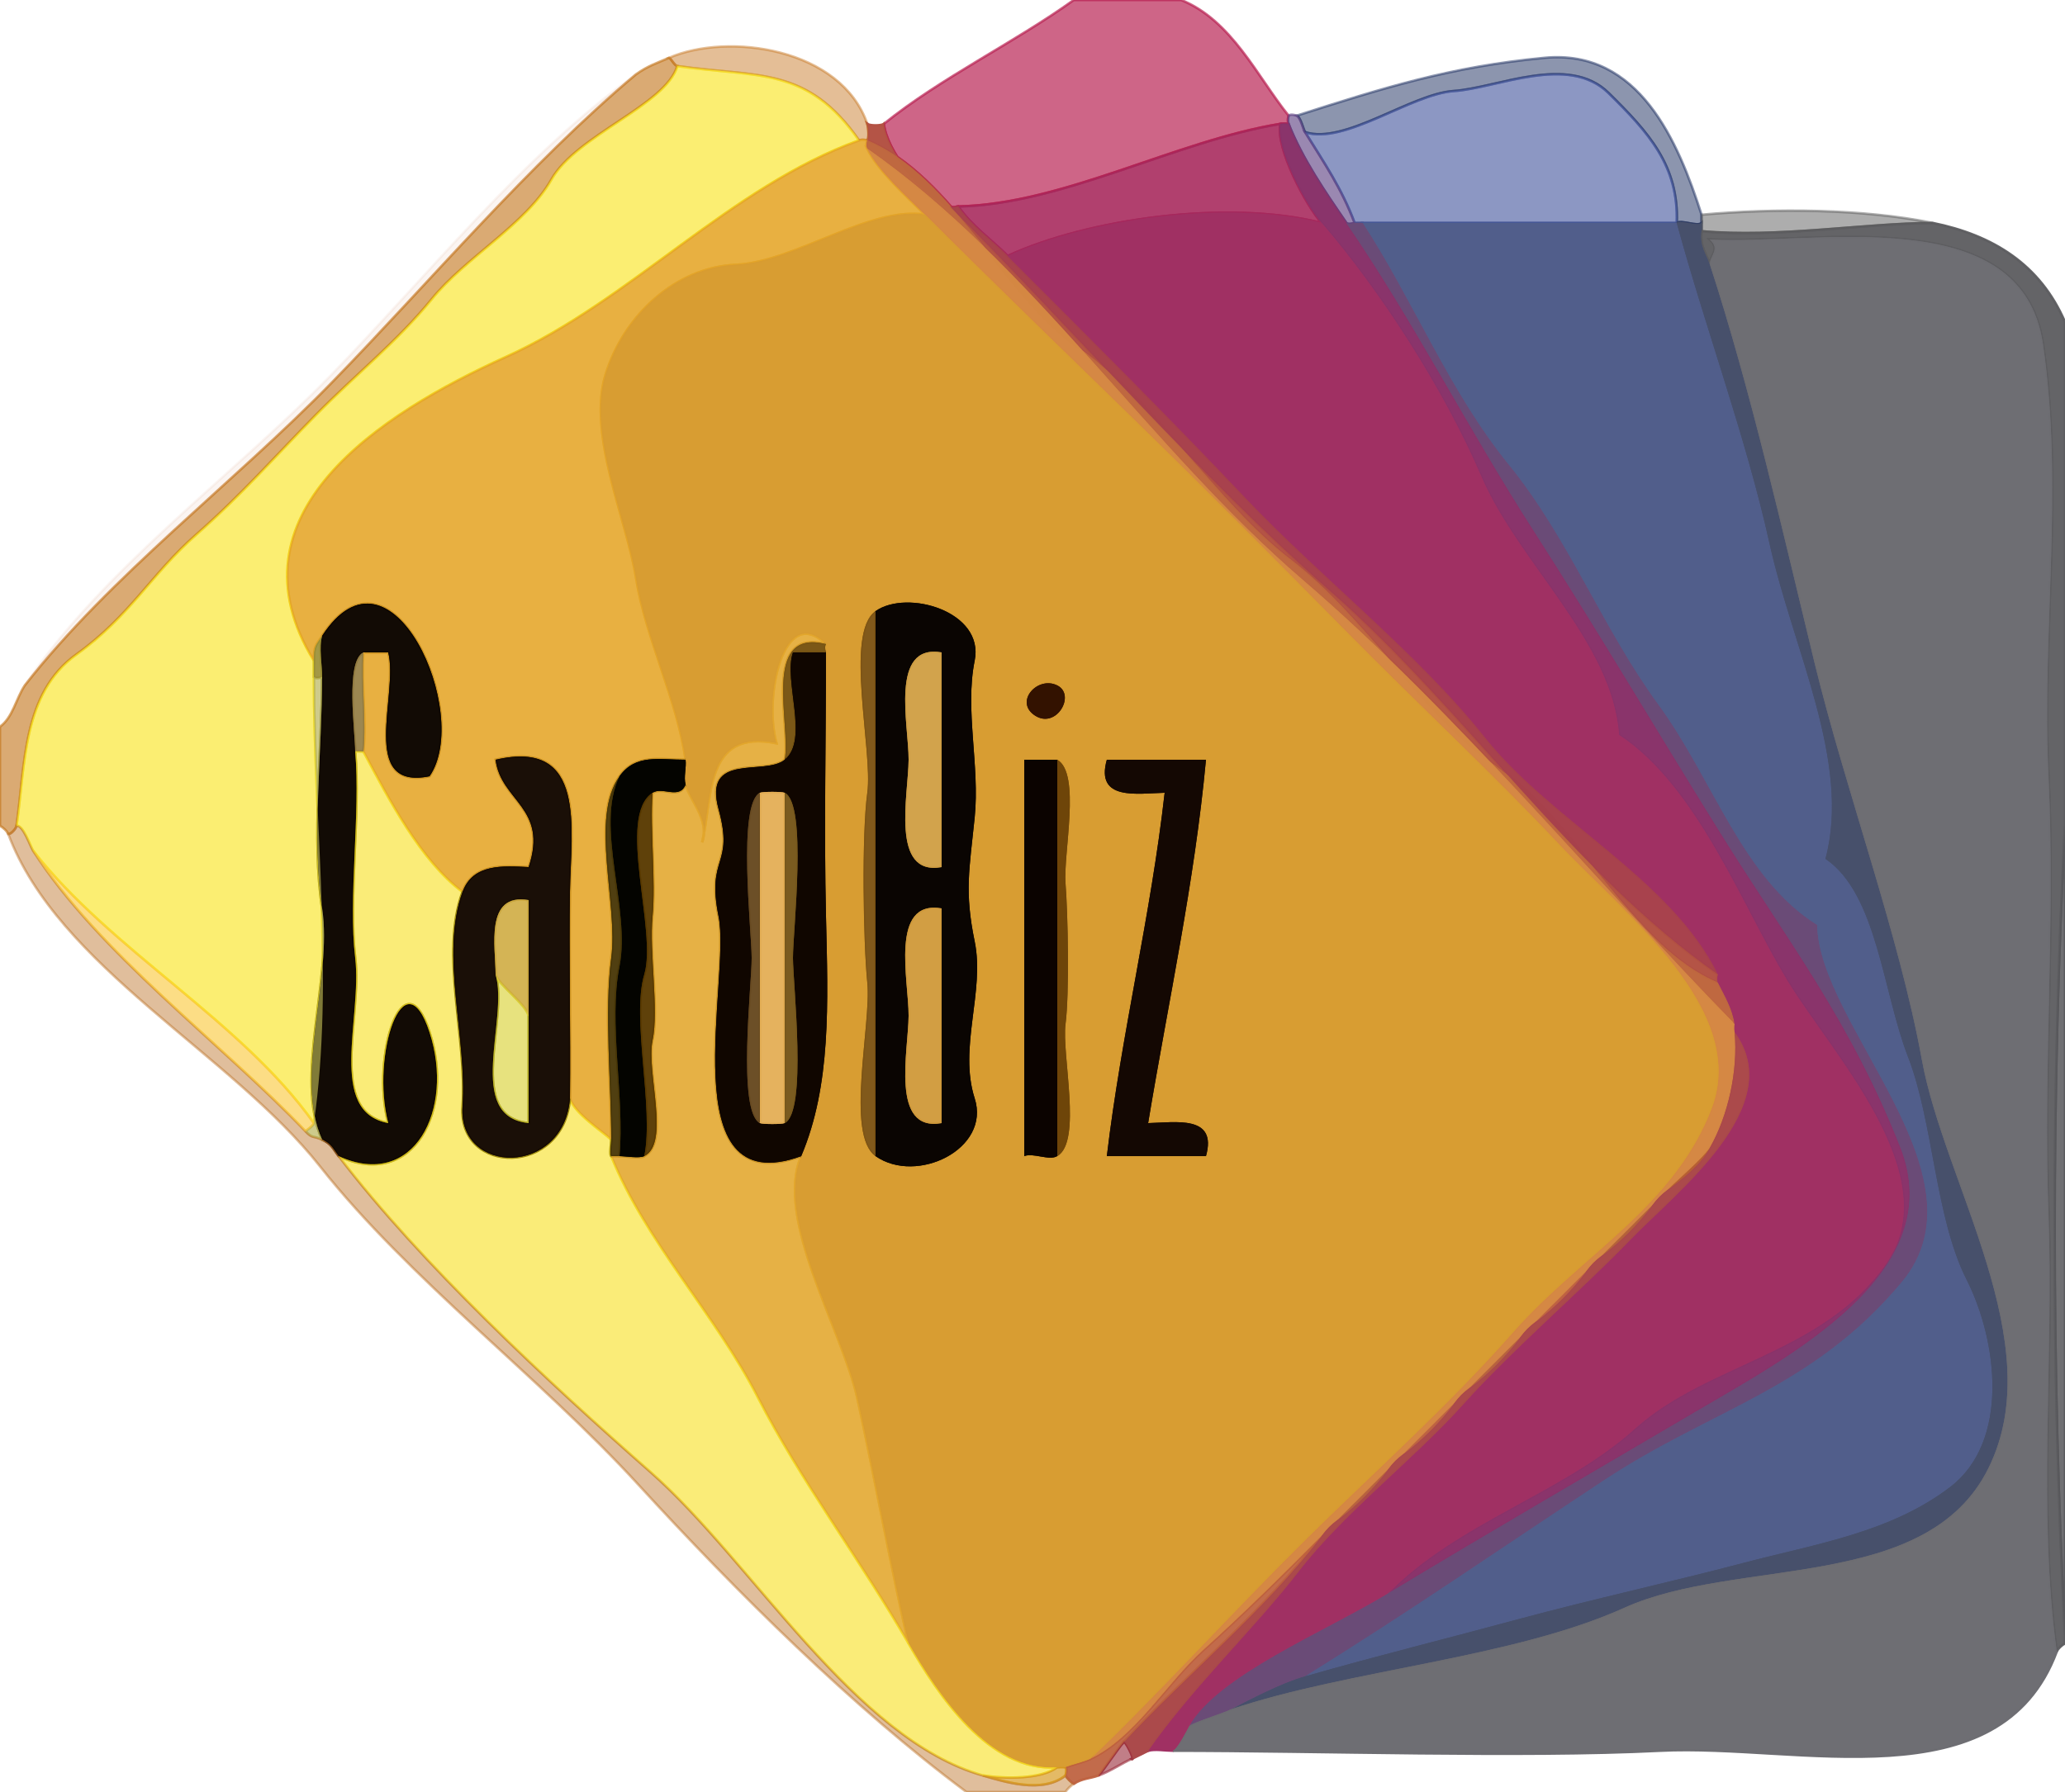 <svg xmlns="http://www.w3.org/2000/svg" xmlns:v="https://svgstorm.com"
viewBox = "0 0 250 217"
width="250"
height="217">
<g fill="None" fill-opacity="0.0" stroke="#000000" stroke-opacity="0.00" stroke-width="0.3"><path d="
M 0.00 88.00 
C 1.55 86.88 1.94 84.60 3.00 83.00
C 12.20 69.17 28.10 57.67 39.75 45.75 C 51.40 33.83 63.50 18.59 77.00 9.00
C 78.45 7.97 79.48 7.66 81.00 7.00
C 88.18 3.89 101.84 5.82 105.00 15.00
C 105.31 15.24 106.70 15.24 107.00 15.00
C 113.96 9.39 122.76 5.20 130.00 0.00
L 0.00 0.00
L 0.00 88.00 Z"/>
</g>
<g fill="None" fill-opacity="0.0" stroke="#B81E50" stroke-opacity="0.68" stroke-width="0.3"><path d="
M 107.00 15.00 
C 107.37 18.19 111.12 23.10 115.00 25.00
C 115.40 25.20 116.00 25.00 116.00 25.00
C 128.68 24.74 142.28 17.09 155.00 15.00
C 155.49 14.92 156.00 15.00 156.00 15.00
C 155.83 14.57 156.00 14.00 156.00 14.00
C 152.19 9.25 149.11 2.46 143.00 0.00
L 130.00 0.00
C 122.76 5.20 113.96 9.39 107.00 15.00 Z"/>
</g>
<g fill="None" fill-opacity="0.0" stroke="#000000" stroke-opacity="0.00" stroke-width="0.3"><path d="
M 156.00 14.00 
C 156.25 13.75 157.00 14.00 157.00 14.00
C 167.52 10.64 175.56 8.08 187.00 7.00 C 198.44 5.92 203.17 17.14 206.00 26.00
C 214.87 25.20 225.57 25.28 234.00 27.00
C 241.26 28.48 246.99 32.01 250.00 39.00
L 250.00 0.00
L 143.00 0.00
C 149.11 2.46 152.19 9.25 156.00 14.00 Z"/>
</g>
<g fill="None" fill-opacity="0.0" stroke="#C77621" stroke-opacity="0.47" stroke-width="0.3"><path d="
M 81.00 7.00 
C 81.24 7.07 81.65 7.95 82.00 8.00
C 91.81 9.41 97.68 7.97 104.00 17.00
C 104.44 16.84 105.00 17.00 105.00 17.00
C 105.23 16.84 105.15 15.45 105.00 15.00
C 101.84 5.82 88.18 3.89 81.00 7.00 Z"/>
</g>
<g fill="None" fill-opacity="0.0" stroke="#C17116" stroke-opacity="0.60" stroke-width="0.3"><path d="
M 77.00 9.00 
C 64.07 19.87 52.10 34.08 40.25 46.25 C 28.39 58.42 13.33 69.79 3.00 83.00
C 1.94 84.60 1.55 86.88 0.00 88.00
L 0.00 100.00
C 0.34 100.17 0.87 100.65 1.00 101.00
C 1.29 101.06 1.95 100.35 2.00 100.00
C 3.07 92.60 2.69 83.96 9.25 79.25 C 15.80 74.54 18.28 69.56 23.75 64.75 C 29.22 59.95 33.44 55.13 38.25 50.25 C 43.05 45.37 48.15 41.30 52.25 36.25 C 56.35 31.19 63.70 27.15 66.75 21.75 C 69.81 16.35 80.59 12.75 82.00 8.00
C 81.65 7.95 81.24 7.07 81.00 7.00
C 79.48 7.66 78.45 7.97 77.00 9.00 Z"/>
</g>
<g fill="None" fill-opacity="0.0" stroke="#1E3060" stroke-opacity="0.51" stroke-width="0.3"><path d="
M 157.00 14.00 
C 157.47 14.23 157.76 15.62 158.00 16.00
C 162.77 17.58 170.83 11.37 176.02 11.02 C 181.22 10.68 189.88 6.47 194.74 11.26 C 199.60 16.05 203.25 20.06 203.00 27.00
C 203.58 26.60 205.53 27.50 206.00 27.00
C 206.00 26.50 206.00 26.00 206.00 26.00
C 203.17 17.14 198.44 5.92 187.00 7.00 C 175.56 8.08 167.52 10.64 157.00 14.00 Z"/>
</g>
<g fill="None" fill-opacity="0.0" stroke="#F8E214" stroke-opacity="0.60" stroke-width="0.3"><path d="
M 2.00 100.00 
C 2.79 99.86 3.66 102.46 4.00 103.00
C 13.41 115.08 29.19 123.58 38.00 136.00
C 40.48 118.82 38.00 99.39 38.00 82.00
C 38.00 81.50 38.00 80.50 38.00 80.00
C 27.13 62.24 46.05 50.10 61.23 43.23 C 76.41 36.36 88.40 22.63 104.00 17.00
C 97.68 7.97 91.81 9.41 82.00 8.00
C 80.59 12.75 69.81 16.35 66.75 21.75 C 63.70 27.15 56.35 31.19 52.25 36.25 C 48.15 41.30 43.05 45.37 38.25 50.25 C 33.44 55.13 29.22 59.95 23.75 64.75 C 18.28 69.56 15.80 74.54 9.25 79.25 C 2.69 83.96 3.07 92.60 2.00 100.00 Z"/>
</g>
<g fill="None" fill-opacity="0.0" stroke="#C06B3A" stroke-opacity="0.07" stroke-width="0.3"><path d="
M 3.00 83.00 
C 13.33 69.79 28.39 58.42 40.25 46.25 C 52.10 34.08 64.07 19.87 77.00 9.00
C 63.50 18.59 51.40 33.83 39.75 45.75 C 28.10 57.67 12.20 69.17 3.00 83.00 Z"/>
</g>
<g fill="None" fill-opacity="0.0" stroke="#40539C" stroke-opacity="0.60" stroke-width="0.3"><path d="
M 158.00 16.00 
C 160.35 19.78 162.46 22.88 164.00 27.00
C 164.50 27.00 165.00 27.00 165.00 27.00
C 177.67 27.00 190.33 27.00 203.00 27.00
C 203.25 20.06 199.60 16.05 194.74 11.26 C 189.88 6.47 181.22 10.68 176.02 11.02 C 170.83 11.37 162.77 17.58 158.00 16.00 Z"/>
</g>
<g fill="None" fill-opacity="0.0" stroke="#5C4082" stroke-opacity="0.62" stroke-width="0.3"><path d="
M 156.00 15.00 
C 157.65 19.21 160.46 23.30 163.00 27.00
C 163.22 27.25 164.00 27.00 164.00 27.00
C 162.46 22.88 160.35 19.78 158.00 16.00
C 157.76 15.62 157.47 14.23 157.00 14.00
C 157.00 14.00 156.25 13.75 156.00 14.00
C 156.00 14.00 155.83 14.57 156.00 15.00 Z"/>
</g>
<g fill="None" fill-opacity="0.0" stroke="#B25143" stroke-opacity="0.98" stroke-width="0.3"><path d="
M 105.00 17.00 
C 115.46 21.37 121.38 35.69 130.75 42.25 C 140.13 48.81 147.07 60.70 156.25 67.75 C 165.43 74.80 172.32 86.67 181.75 93.25 C 191.19 99.83 197.50 114.62 208.00 119.00
C 207.80 118.60 208.00 118.00 208.00 118.00
C 190.33 105.65 177.51 86.02 161.25 71.75 C 144.99 57.49 130.22 40.22 115.00 25.00
C 111.12 23.10 107.37 18.19 107.00 15.00
C 106.70 15.24 105.31 15.24 105.00 15.00
C 105.15 15.45 105.23 16.84 105.00 17.00 Z"/>
</g>
<g fill="None" fill-opacity="0.0" stroke="#A7275B" stroke-opacity="0.88" stroke-width="0.3"><path d="
M 116.00 25.00 
C 117.69 27.42 120.02 29.02 122.00 31.00
C 131.65 26.54 148.57 24.13 160.00 27.00
C 158.13 24.84 154.46 18.04 155.00 15.00
C 142.28 17.09 128.68 24.74 116.00 25.00 Z"/>
</g>
<g fill="None" fill-opacity="0.0" stroke="#89336A" stroke-opacity="0.99" stroke-width="0.3"><path d="
M 160.00 27.00 
C 167.07 35.19 174.79 47.12 179.32 57.68 C 183.85 68.24 195.23 77.77 196.00 89.00
C 205.46 95.20 210.87 109.65 216.33 118.67 C 221.78 127.70 235.95 142.46 228.22 153.22 C 220.49 163.98 206.71 165.11 197.97 172.97 C 189.23 180.84 176.47 184.32 168.00 193.00
C 179.54 186.01 193.54 177.87 205.08 171.08 C 216.61 164.28 236.08 154.21 230.07 138.93 C 224.06 123.65 216.41 113.92 208.23 100.77 C 200.05 87.62 193.77 76.89 185.70 64.30 C 177.62 51.72 171.19 38.94 163.00 27.00
C 160.46 23.30 157.65 19.21 156.00 15.00
C 156.00 15.00 155.49 14.92 155.00 15.00
C 154.46 18.04 158.13 24.84 160.00 27.00 Z"/>
</g>
<g fill="None" fill-opacity="0.0" stroke="#E5A628" stroke-opacity="0.88" stroke-width="0.3"><path d="
M 38.00 80.00 
C 38.01 78.22 38.21 78.21 39.00 77.00
C 47.35 64.15 57.20 86.49 52.00 94.00
C 43.34 95.76 48.30 84.00 47.00 79.00
C 46.00 79.00 45.00 79.00 44.00 79.00
C 43.73 82.98 44.36 87.03 44.00 91.00
C 47.18 96.96 50.97 104.24 56.00 108.00
C 57.26 104.53 60.95 104.86 64.00 105.00
C 66.41 97.78 60.63 97.05 60.00 92.00
C 71.09 89.41 69.12 100.34 69.00 108.00 C 68.88 115.66 69.09 125.17 69.00 133.00
C 69.51 134.80 72.96 137.01 74.00 138.00
C 74.00 131.29 73.14 122.50 74.00 116.00 C 74.86 109.50 71.38 99.02 75.00 94.00
C 76.97 91.26 79.77 92.01 83.00 92.00
C 82.06 84.93 78.13 77.11 77.01 69.99 C 75.89 62.87 71.08 52.56 73.33 45.33 C 75.58 38.10 81.88 32.39 89.07 32.07 C 96.27 31.75 105.26 24.96 112.00 26.00
C 109.87 23.87 106.30 20.67 105.00 18.00
C 104.80 17.60 105.00 17.00 105.00 17.00
C 105.00 17.00 104.44 16.84 104.00 17.00
C 88.40 22.63 76.41 36.36 61.23 43.23 C 46.05 50.10 27.13 62.24 38.00 80.00 Z"/>
</g>
<g fill="None" fill-opacity="0.0" stroke="#BF673F" stroke-opacity="0.99" stroke-width="0.3"><path d="
M 105.00 18.00 
C 125.04 32.01 139.12 54.26 157.75 70.25 C 176.38 86.24 193.24 106.87 210.00 124.00
C 209.75 122.17 208.83 120.66 208.00 119.00
C 197.50 114.62 191.19 99.83 181.75 93.25 C 172.32 86.67 165.43 74.80 156.25 67.75 C 147.07 60.70 140.13 48.81 130.75 42.25 C 121.38 35.69 115.46 21.37 105.00 17.00
C 105.00 17.00 104.80 17.60 105.00 18.00 Z"/>
</g>
<g fill="None" fill-opacity="0.0" stroke="#D58743" stroke-opacity="0.99" stroke-width="0.3"><path d="
M 112.00 26.00 
C 120.55 34.55 129.31 43.02 137.75 51.25 C 146.19 59.48 155.01 68.41 163.25 76.75 C 171.48 85.09 180.90 93.91 188.75 102.25 C 196.60 110.59 211.77 122.29 207.22 134.22 C 202.67 146.15 191.40 152.00 183.25 161.25 C 175.10 170.50 166.41 178.17 157.75 186.75 C 149.10 195.33 139.69 205.68 132.00 213.00
C 137.47 210.41 141.19 203.85 145.75 199.75 C 150.32 195.65 155.71 190.33 160.00 186.00
C 160.74 185.04 161.08 184.70 162.00 184.00
C 163.92 182.10 166.14 179.87 168.00 178.00
C 168.74 177.04 169.08 176.70 170.00 176.00
C 171.92 174.10 174.14 171.87 176.00 170.00
C 176.74 169.04 177.08 168.70 178.00 168.00
C 179.92 166.10 182.14 163.87 184.00 162.00
C 184.74 161.04 185.08 160.70 186.00 160.00
C 187.92 158.10 190.14 155.87 192.00 154.00
C 192.74 153.04 193.08 152.70 194.00 152.00
C 195.92 150.10 198.14 147.87 200.00 146.00
C 200.74 145.04 201.08 144.70 202.00 144.00
C 203.27 142.74 206.10 140.34 207.00 139.00
C 209.21 135.12 210.44 129.66 210.00 125.00
C 209.95 124.50 210.00 124.00 210.00 124.00
C 193.24 106.87 176.38 86.24 157.75 70.25 C 139.12 54.26 125.04 32.01 105.00 18.00
C 106.30 20.67 109.87 23.87 112.00 26.00 Z"/>
</g>
<g fill="None" fill-opacity="0.0" stroke="#A8414C" stroke-opacity="0.99" stroke-width="0.3"><path d="
M 208.00 118.00 
C 202.34 106.43 187.89 99.48 179.75 89.25 C 171.62 79.02 159.90 69.91 150.75 60.25 C 141.60 50.58 131.37 40.37 122.00 31.00
C 120.02 29.02 117.69 27.42 116.00 25.00
C 116.00 25.00 115.40 25.20 115.00 25.00
C 130.22 40.22 144.99 57.49 161.25 71.75 C 177.51 86.02 190.33 105.65 208.00 118.00 Z"/>
</g>
<g fill="None" fill-opacity="0.0" stroke="#D89C31" stroke-opacity="0.99" stroke-width="0.3"><path d="
M 83.00 92.00 
C 83.12 92.94 82.75 94.09 83.00 95.00
C 83.53 96.95 85.97 99.29 85.00 102.00
C 86.28 96.78 85.18 88.20 94.00 90.00
C 92.40 84.43 94.85 72.93 100.00 78.00
C 99.77 78.35 100.00 79.00 100.00 79.00
C 100.00 89.55 99.75 100.48 100.00 111.00 C 100.25 121.52 100.64 131.43 97.00 140.00
C 93.77 147.61 101.90 160.83 103.78 169.22 C 105.65 177.61 108.19 191.45 110.00 199.00
C 113.56 205.18 119.77 214.62 128.00 214.00
C 128.50 213.96 129.00 214.00 129.00 214.00
C 129.89 213.67 131.20 213.38 132.00 213.00
C 139.69 205.68 149.10 195.33 157.75 186.75 C 166.41 178.17 175.10 170.50 183.25 161.25 C 191.40 152.00 202.67 146.15 207.22 134.22 C 211.77 122.29 196.60 110.59 188.75 102.25 C 180.90 93.91 171.48 85.09 163.25 76.75 C 155.01 68.41 146.19 59.48 137.75 51.25 C 129.31 43.02 120.55 34.55 112.00 26.00
C 105.26 24.96 96.27 31.75 89.07 32.07 C 81.88 32.39 75.58 38.10 73.33 45.33 C 71.08 52.56 75.89 62.87 77.01 69.99 C 78.13 77.11 82.06 84.93 83.00 92.00
M 106.00 140.00 
C 102.31 137.42 105.50 124.02 105.00 119.00 C 104.50 113.98 104.31 101.05 105.00 96.00 C 105.69 90.95 102.19 76.67 106.00 74.00
C 109.85 71.31 119.21 74.05 118.00 80.00 C 116.79 85.96 118.64 92.71 118.00 99.00 C 117.36 105.29 116.75 107.94 118.00 114.00 C 119.25 120.06 116.03 126.86 118.00 133.00 C 119.97 139.14 110.97 143.48 106.00 140.00
M 128.00 83.00 
C 130.28 84.14 127.90 88.31 125.32 86.66 C 122.74 85.01 125.60 81.80 128.00 83.00
M 128.00 140.00 
C 127.00 140.58 125.08 139.56 124.00 140.00
C 124.00 124.00 124.00 108.00 124.00 92.00
C 125.33 92.00 126.67 92.00 128.00 92.00
C 130.90 93.67 128.71 103.33 129.00 107.00 C 129.29 110.67 129.48 120.29 129.00 124.00 C 128.52 127.71 131.05 138.24 128.00 140.00
M 146.00 92.00 
C 144.62 106.90 141.43 121.34 139.00 136.00
C 142.23 135.94 147.43 134.95 146.00 140.00
C 142.00 140.00 138.00 140.00 134.00 140.00
C 135.76 125.20 139.33 110.84 141.00 96.00
C 137.77 96.06 132.57 97.05 134.00 92.00
C 138.00 92.00 142.00 92.00 146.00 92.00 Z"/>
</g>
<g fill="None" fill-opacity="0.0" stroke="#585959" stroke-opacity="0.49" stroke-width="0.3"><path d="
M 206.00 27.00 
C 206.00 27.50 206.00 28.00 206.00 28.00
C 215.22 28.83 225.61 27.05 234.00 27.00
C 225.57 25.28 214.87 25.20 206.00 26.00
C 206.00 26.00 206.00 26.50 206.00 27.00 Z"/>
</g>
<g fill="None" fill-opacity="0.0" stroke="#A03063" stroke-opacity="1.00" stroke-width="0.3"><path d="
M 122.00 31.00 
C 131.37 40.37 141.60 50.58 150.75 60.25 C 159.90 69.91 171.62 79.02 179.75 89.25 C 187.89 99.48 202.34 106.43 208.00 118.00
C 208.00 118.00 207.80 118.60 208.00 119.00
C 208.83 120.66 209.75 122.17 210.00 124.00
C 210.00 124.00 209.95 124.50 210.00 125.00
C 216.64 133.97 202.80 144.46 197.25 150.25 C 191.69 156.03 182.86 163.65 177.10 170.10 C 171.34 176.55 162.62 183.28 157.25 190.25 C 151.88 197.21 144.39 204.28 139.00 212.00
C 139.83 211.77 141.14 212.00 142.00 212.00
C 142.56 211.81 143.71 209.51 144.00 209.00
C 147.47 202.90 160.41 197.60 168.00 193.00
C 176.47 184.32 189.23 180.84 197.97 172.97 C 206.71 165.11 220.49 163.98 228.22 153.22 C 235.95 142.46 221.78 127.70 216.33 118.67 C 210.87 109.65 205.46 95.20 196.00 89.00
C 195.23 77.77 183.85 68.24 179.32 57.68 C 174.79 47.12 167.07 35.19 160.00 27.00
C 148.57 24.13 131.65 26.54 122.00 31.00 Z"/>
</g>
<g fill="None" fill-opacity="0.0" stroke="#6A4B77" stroke-opacity="1.00" stroke-width="0.3"><path d="
M 168.00 193.00 
C 160.41 197.60 147.47 202.90 144.00 209.00
C 144.73 208.47 147.85 207.56 149.00 207.00
C 151.57 205.74 154.99 203.86 158.00 203.00
C 170.48 195.28 181.13 187.88 194.23 179.23 C 207.33 170.58 219.49 168.16 230.25 155.25 C 241.00 142.33 220.19 124.18 220.00 112.00
C 210.94 106.34 207.47 94.46 200.74 85.26 C 194.01 76.05 189.94 65.22 182.70 56.30 C 175.45 47.39 171.18 36.49 165.00 27.00
C 165.00 27.00 164.50 27.00 164.00 27.00
C 164.00 27.00 163.22 27.25 163.00 27.00
C 171.19 38.94 177.62 51.72 185.70 64.30 C 193.77 76.89 200.05 87.62 208.23 100.77 C 216.41 113.92 224.06 123.65 230.07 138.93 C 236.08 154.21 216.61 164.28 205.08 171.08 C 193.54 177.87 179.54 186.01 168.00 193.00 Z"/>
</g>
<g fill="None" fill-opacity="0.0" stroke="#515E8B" stroke-opacity="1.00" stroke-width="0.3"><path d="
M 158.00 203.00 
C 166.61 200.53 175.24 198.40 184.02 196.02 C 192.81 193.65 202.59 191.50 211.22 189.22 C 219.85 186.95 228.87 185.58 236.08 180.08 C 243.30 174.59 241.88 162.45 238.07 154.93 C 234.27 147.40 234.08 135.96 231.00 128.00 C 227.92 120.04 227.24 108.24 221.00 104.00
C 224.14 92.30 217.04 78.56 214.22 65.78 C 211.40 53.00 206.43 39.64 203.00 27.00
C 190.33 27.00 177.67 27.00 165.00 27.00
C 171.18 36.49 175.45 47.39 182.70 56.30 C 189.94 65.22 194.01 76.05 200.74 85.26 C 207.47 94.46 210.94 106.34 220.00 112.00
C 220.19 124.18 241.00 142.33 230.25 155.25 C 219.49 168.16 207.33 170.58 194.23 179.23 C 181.13 187.88 170.48 195.28 158.00 203.00 Z"/>
</g>
<g fill="None" fill-opacity="0.0" stroke="#47506B" stroke-opacity="1.00" stroke-width="0.3"><path d="
M 158.00 203.00 
C 154.99 203.86 151.57 205.74 149.00 207.00
C 163.32 202.17 183.04 200.84 196.68 194.68 C 210.32 188.52 233.31 192.87 240.75 177.75 C 248.20 162.64 235.41 143.39 232.67 128.33 C 229.94 113.27 223.46 95.77 219.69 80.31 C 215.93 64.84 212.00 47.34 207.00 32.00
C 206.60 30.76 205.76 29.86 206.00 28.00
C 206.00 28.00 206.00 27.50 206.00 27.00
C 205.53 27.50 203.58 26.60 203.00 27.00
C 206.43 39.64 211.40 53.00 214.22 65.78 C 217.04 78.56 224.14 92.30 221.00 104.00
C 227.24 108.24 227.92 120.04 231.00 128.00 C 234.08 135.96 234.27 147.40 238.07 154.93 C 241.88 162.45 243.30 174.59 236.08 180.08 C 228.87 185.58 219.85 186.95 211.22 189.22 C 202.59 191.50 192.81 193.65 184.02 196.02 C 175.24 198.40 166.61 200.53 158.00 203.00 Z"/>
</g>
<g fill="None" fill-opacity="0.0" stroke="#5D5D60" stroke-opacity="0.95" stroke-width="0.3"><path d="
M 206.00 28.00 
C 205.76 29.86 206.60 30.76 207.00 32.00
C 207.03 30.91 208.32 30.18 207.00 29.00
C 219.69 29.71 244.77 24.15 247.33 41.67 C 249.88 59.20 247.17 76.33 248.00 94.00 C 248.83 111.67 247.36 129.38 248.00 147.00 C 248.64 164.62 246.69 183.24 249.00 200.00
C 249.13 199.65 249.67 199.17 250.00 199.00
L 250.00 198.00
C 248.33 166.40 248.33 131.53 250.00 100.00
L 250.00 39.00
C 246.99 32.01 241.26 28.48 234.00 27.00
C 225.61 27.05 215.22 28.83 206.00 28.00 Z"/>
</g>
<g fill="None" fill-opacity="0.0" stroke="#6D6D72" stroke-opacity="0.99" stroke-width="0.3"><path d="
M 207.00 32.00 
C 212.00 47.34 215.93 64.84 219.69 80.31 C 223.46 95.77 229.94 113.27 232.67 128.33 C 235.41 143.39 248.20 162.64 240.75 177.75 C 233.31 192.87 210.32 188.52 196.68 194.68 C 183.04 200.84 163.32 202.17 149.00 207.00
C 147.85 207.56 144.73 208.47 144.00 209.00
C 143.71 209.51 142.56 211.81 142.00 212.00
C 159.56 212.00 184.14 212.84 201.00 212.00 C 217.86 211.16 242.10 218.44 249.00 200.00
C 246.69 183.24 248.64 164.62 248.00 147.00 C 247.36 129.38 248.83 111.67 248.00 94.00 C 247.17 76.33 249.88 59.20 247.33 41.67 C 244.77 24.15 219.69 29.71 207.00 29.00
C 208.32 30.18 207.03 30.91 207.00 32.00 Z"/>
</g>
<g fill="None" fill-opacity="0.0" stroke="#0E0700" stroke-opacity="0.98" stroke-width="0.3"><path d="
M 39.00 77.00 
C 38.59 78.38 39.00 80.55 39.00 82.00
C 39.00 90.61 37.72 101.63 39.00 110.00 C 40.28 118.37 35.58 130.51 39.00 138.00
C 40.16 138.52 40.32 139.11 41.00 140.00
C 50.11 144.16 55.06 134.39 52.00 125.00 C 48.94 115.61 44.87 127.78 47.00 136.00
C 39.56 134.64 43.86 123.25 43.00 116.00 C 42.14 108.75 43.65 98.52 43.00 91.00
C 43.00 88.61 41.77 80.08 44.00 79.00
C 45.00 79.00 46.00 79.00 47.00 79.00
C 48.30 84.00 43.34 95.76 52.00 94.00
C 57.20 86.49 47.35 64.15 39.00 77.00 Z"/>
</g>
<g fill="None" fill-opacity="0.0" stroke="#7E5515" stroke-opacity="0.97" stroke-width="0.3"><path d="
M 106.00 140.00 
C 106.00 118.00 106.00 96.00 106.00 74.00
C 102.19 76.67 105.69 90.95 105.00 96.00 C 104.31 101.05 104.50 113.98 105.00 119.00 C 105.50 124.02 102.31 137.42 106.00 140.00 Z"/>
</g>
<g fill="None" fill-opacity="0.0" stroke="#0A0502" stroke-opacity="1.00" stroke-width="0.3"><path d="
M 106.00 140.00 
C 110.97 143.48 119.97 139.14 118.00 133.00 C 116.03 126.86 119.25 120.06 118.00 114.00 C 116.75 107.94 117.36 105.29 118.00 99.00 C 118.64 92.71 116.79 85.96 118.00 80.00 C 119.21 74.05 109.85 71.31 106.00 74.00
C 106.00 96.00 106.00 118.00 106.00 140.00
M 114.00 79.00 
C 114.00 87.67 114.00 96.33 114.00 105.00
C 107.74 106.13 109.98 96.20 110.00 92.00 C 110.02 87.80 107.66 77.91 114.00 79.00
M 114.00 110.00 
C 114.00 118.67 114.00 127.33 114.00 136.00
C 107.74 137.13 109.98 127.20 110.00 123.00 C 110.02 118.80 107.66 108.91 114.00 110.00 Z"/>
</g>
<g fill="None" fill-opacity="0.0" stroke="#9A8E33" stroke-opacity="0.91" stroke-width="0.3"><path d="
M 38.00 80.00 
C 38.00 80.50 38.00 81.50 38.00 82.00
C 38.34 82.23 39.00 82.00 39.00 82.00
C 39.00 80.55 38.59 78.38 39.00 77.00
C 38.21 78.21 38.01 78.22 38.00 80.00 Z"/>
</g>
<g fill="None" fill-opacity="0.0" stroke="#E3A72D" stroke-opacity="0.88" stroke-width="0.3"><path d="
M 83.00 95.00 
C 82.26 96.87 80.22 95.21 79.00 96.00
C 78.69 100.50 79.41 106.67 79.00 111.00 C 78.59 115.33 79.79 122.28 79.00 126.00 C 78.21 129.72 81.17 138.44 78.00 140.00
C 77.40 140.29 75.68 140.00 75.00 140.00
C 74.50 140.00 74.00 140.00 74.00 140.00
C 78.21 150.42 86.60 159.14 91.77 169.23 C 96.94 179.32 104.30 189.10 110.00 199.00
C 108.19 191.45 105.65 177.61 103.78 169.22 C 101.90 160.83 93.77 147.61 97.00 140.00
C 81.17 145.77 88.51 118.47 87.00 111.00 C 85.49 103.53 88.91 104.99 87.00 98.00 C 85.09 91.01 92.56 93.99 95.00 92.00
C 95.81 87.92 92.07 75.98 100.00 78.00
C 94.85 72.93 92.40 84.43 94.00 90.00
C 85.18 88.20 86.28 96.78 85.00 102.00
C 85.97 99.29 83.53 96.95 83.00 95.00 Z"/>
</g>
<g fill="None" fill-opacity="0.0" stroke="#785513" stroke-opacity="0.98" stroke-width="0.3"><path d="
M 95.00 92.00 
C 98.00 89.56 94.82 82.44 96.00 79.00
C 97.33 79.00 98.67 79.00 100.00 79.00
C 100.00 79.00 99.77 78.35 100.00 78.00
C 92.07 75.98 95.81 87.92 95.00 92.00 Z"/>
</g>
<g fill="None" fill-opacity="0.0" stroke="#927B40" stroke-opacity="0.91" stroke-width="0.3"><path d="
M 43.00 91.00 
C 43.00 90.96 44.00 91.00 44.00 91.00
C 44.36 87.03 43.73 82.98 44.00 79.00
C 41.77 80.08 43.00 88.61 43.00 91.00 Z"/>
</g>
<g fill="None" fill-opacity="0.0" stroke="#100600" stroke-opacity="1.00" stroke-width="0.3"><path d="
M 95.00 92.00 
C 92.56 93.99 85.09 91.01 87.00 98.00 C 88.91 104.99 85.49 103.53 87.00 111.00 C 88.51 118.47 81.17 145.77 97.00 140.00
C 100.64 131.43 100.25 121.52 100.00 111.00 C 99.75 100.48 100.00 89.55 100.00 79.00
C 98.67 79.00 97.33 79.00 96.00 79.00
C 94.82 82.44 98.00 89.56 95.00 92.00
M 95.00 136.00 
C 94.69 136.15 92.31 136.15 92.00 136.00
C 89.22 134.63 91.01 119.24 91.00 116.00 C 90.99 112.76 89.25 97.35 92.00 96.00
C 92.31 95.85 94.69 95.85 95.00 96.00
C 97.78 97.37 95.99 112.76 96.00 116.00 C 96.01 119.24 97.75 134.65 95.00 136.00 Z"/>
</g>
<g fill="None" fill-opacity="0.0" stroke="#D09F44" stroke-opacity="0.95" stroke-width="0.3"><path d="
M 114.00 79.00 
C 107.66 77.91 110.02 87.80 110.00 92.00 C 109.98 96.20 107.74 106.13 114.00 105.00
C 114.00 96.33 114.00 87.67 114.00 79.00 Z"/>
</g>
<g fill="None" fill-opacity="0.0" stroke="#B6B253" stroke-opacity="0.67" stroke-width="0.3"><path d="
M 38.00 136.00 
C 37.95 136.35 36.98 136.94 37.00 137.00
C 37.87 137.91 37.85 137.48 39.00 138.00
C 35.58 130.51 40.28 118.37 39.00 110.00 C 37.72 101.63 39.00 90.61 39.00 82.00
C 39.00 82.00 38.34 82.23 38.00 82.00
C 38.00 99.39 40.48 118.82 38.00 136.00 Z"/>
</g>
<g fill="None" fill-opacity="0.0" stroke="#331200" stroke-opacity="1.00" stroke-width="0.3"><path d="
M 128.00 83.00 
C 125.60 81.80 122.74 85.01 125.32 86.66 C 127.90 88.31 130.28 84.14 128.00 83.00 Z"/>
</g>
<g fill="None" fill-opacity="0.0" stroke="#F6DF1F" stroke-opacity="0.60" stroke-width="0.3"><path d="
M 41.00 140.00 
C 51.02 153.11 66.45 167.43 78.75 178.25 C 91.05 189.07 103.48 210.61 119.00 215.00
C 121.74 215.42 126.03 215.46 128.00 214.00
C 119.77 214.62 113.56 205.18 110.00 199.00
C 104.30 189.10 96.94 179.32 91.77 169.23 C 86.60 159.14 78.21 150.42 74.00 140.00
C 73.77 139.84 74.00 138.50 74.00 138.00
C 72.96 137.01 69.51 134.80 69.00 133.00
C 68.27 142.48 55.44 142.34 56.00 134.00 C 56.57 125.65 53.24 115.57 56.00 108.00
C 50.97 104.24 47.18 96.96 44.00 91.00
C 44.00 91.00 43.00 90.96 43.00 91.00
C 43.65 98.52 42.14 108.75 43.00 116.00 C 43.86 123.25 39.56 134.64 47.00 136.00
C 44.87 127.78 48.94 115.61 52.00 125.00 C 55.06 134.39 50.11 144.16 41.00 140.00 Z"/>
</g>
<g fill="None" fill-opacity="0.0" stroke="#160B03" stroke-opacity="0.98" stroke-width="0.3"><path d="
M 56.00 108.00 
C 53.24 115.57 56.57 125.65 56.00 134.00 C 55.44 142.34 68.27 142.48 69.00 133.00
C 69.09 125.17 68.88 115.66 69.00 108.00 C 69.12 100.34 71.09 89.41 60.00 92.00
C 60.63 97.05 66.41 97.78 64.00 105.00
C 60.95 104.86 57.26 104.53 56.00 108.00
M 64.00 123.00 
C 64.00 127.33 64.00 131.67 64.00 136.00
C 56.22 135.23 61.59 123.47 60.00 118.00
C 60.00 114.70 58.65 108.08 64.00 109.00
C 64.00 113.67 64.00 118.33 64.00 123.00 Z"/>
</g>
<g fill="None" fill-opacity="0.0" stroke="#040400" stroke-opacity="1.00" stroke-width="0.3"><path d="
M 75.00 94.00 
C 71.99 100.08 76.37 110.14 75.00 117.00 C 73.63 123.86 75.64 132.91 75.00 140.00
C 75.68 140.00 77.40 140.29 78.00 140.00
C 79.19 134.16 76.41 123.34 78.00 118.00 C 79.59 112.66 74.60 98.87 79.00 96.00
C 80.22 95.21 82.26 96.87 83.00 95.00
C 82.75 94.09 83.12 92.94 83.00 92.00
C 79.77 92.01 76.97 91.26 75.00 94.00 Z"/>
</g>
<g fill="None" fill-opacity="0.0" stroke="#0B0300" stroke-opacity="1.00" stroke-width="0.3"><path d="
M 128.00 140.00 
C 128.00 124.00 128.00 108.00 128.00 92.00
C 126.67 92.00 125.33 92.00 124.00 92.00
C 124.00 108.00 124.00 124.00 124.00 140.00
C 125.08 139.56 127.00 140.58 128.00 140.00 Z"/>
</g>
<g fill="None" fill-opacity="0.0" stroke="#6E4509" stroke-opacity="1.00" stroke-width="0.3"><path d="
M 128.00 140.00 
C 131.05 138.24 128.52 127.71 129.00 124.00 C 129.48 120.29 129.29 110.67 129.00 107.00 C 128.71 103.33 130.90 93.67 128.00 92.00
C 128.00 108.00 128.00 124.00 128.00 140.00 Z"/>
</g>
<g fill="None" fill-opacity="0.0" stroke="#140803" stroke-opacity="1.00" stroke-width="0.3"><path d="
M 146.00 92.00 
C 142.00 92.00 138.00 92.00 134.00 92.00
C 132.57 97.05 137.77 96.06 141.00 96.00
C 139.33 110.84 135.76 125.20 134.00 140.00
C 138.00 140.00 142.00 140.00 146.00 140.00
C 147.43 134.95 142.23 135.94 139.00 136.00
C 141.43 121.34 144.62 106.90 146.00 92.00 Z"/>
</g>
<g fill="None" fill-opacity="0.0" stroke="#493808" stroke-opacity="0.96" stroke-width="0.3"><path d="
M 74.00 138.00 
C 74.00 138.50 73.77 139.84 74.00 140.00
C 74.00 140.00 74.50 140.00 75.00 140.00
C 75.64 132.91 73.63 123.86 75.00 117.00 C 76.37 110.14 71.99 100.08 75.00 94.00
C 71.38 99.02 74.86 109.50 74.00 116.00 C 73.14 122.50 74.00 131.29 74.00 138.00 Z"/>
</g>
<g fill="None" fill-opacity="0.0" stroke="#593A00" stroke-opacity="0.96" stroke-width="0.3"><path d="
M 78.00 140.00 
C 81.17 138.44 78.21 129.72 79.00 126.00 C 79.79 122.28 78.59 115.33 79.00 111.00 C 79.41 106.67 78.69 100.50 79.00 96.00
C 74.60 98.87 79.59 112.66 78.00 118.00 C 76.41 123.34 79.19 134.16 78.00 140.00 Z"/>
</g>
<g fill="None" fill-opacity="0.0" stroke="#684A21" stroke-opacity="0.97" stroke-width="0.3"><path d="
M 92.00 136.00 
C 92.00 122.67 92.00 109.33 92.00 96.00
C 89.25 97.35 90.99 112.76 91.00 116.00 C 91.01 119.24 89.22 134.63 92.00 136.00 Z"/>
</g>
<g fill="None" fill-opacity="0.0" stroke="#E3AD54" stroke-opacity="0.94" stroke-width="0.3"><path d="
M 92.00 136.00 
C 92.31 136.15 94.69 136.15 95.00 136.00
C 95.00 122.67 95.00 109.33 95.00 96.00
C 94.69 95.85 92.31 95.85 92.00 96.00
C 92.00 109.33 92.00 122.67 92.00 136.00 Z"/>
</g>
<g fill="None" fill-opacity="0.0" stroke="#77581C" stroke-opacity="0.98" stroke-width="0.3"><path d="
M 95.00 136.00 
C 97.75 134.65 96.01 119.24 96.00 116.00 C 95.99 112.76 97.78 97.37 95.00 96.00
C 95.00 109.33 95.00 122.67 95.00 136.00 Z"/>
</g>
<g fill="None" fill-opacity="0.0" stroke="#000000" stroke-opacity="0.00" stroke-width="0.3"><path d="
M 0.00 217.00 
L 117.00 217.00
C 103.32 206.83 89.21 192.81 77.25 179.75 C 65.29 166.69 49.58 154.95 38.75 141.25 C 27.92 127.54 7.01 117.06 1.00 101.00
C 0.87 100.65 0.34 100.17 0.00 100.00
L 0.00 217.00 Z"/>
</g>
<g fill="None" fill-opacity="0.0" stroke="#BB7127" stroke-opacity="0.46" stroke-width="0.3"><path d="
M 1.00 101.00 
C 7.01 117.06 27.92 127.54 38.75 141.25 C 49.58 154.95 65.29 166.69 77.25 179.75 C 89.21 192.81 103.32 206.83 117.00 217.00
L 129.00 217.00
C 129.17 216.67 129.68 216.20 130.00 216.00
C 129.75 215.91 129.12 215.26 129.00 215.00
C 126.19 217.26 121.49 215.71 119.00 215.00
C 103.48 210.61 91.05 189.07 78.75 178.25 C 66.45 167.43 51.02 153.11 41.00 140.00
C 40.32 139.11 40.16 138.52 39.00 138.00
C 37.85 137.48 37.87 137.91 37.00 137.00
C 26.78 126.28 11.93 115.40 4.00 103.00
C 3.66 102.46 2.79 99.86 2.00 100.00
C 1.95 100.35 1.29 101.06 1.00 101.00 Z"/>
</g>
<g fill="None" fill-opacity="0.0" stroke="#57575B" stroke-opacity="0.85" stroke-width="0.3"><path d="
M 250.00 198.00 
L 250.00 100.00
C 248.33 131.53 248.33 166.40 250.00 198.00 Z"/>
</g>
<g fill="None" fill-opacity="0.0" stroke="#FBC631" stroke-opacity="0.59" stroke-width="0.3"><path d="
M 37.00 137.00 
C 36.98 136.94 37.95 136.35 38.00 136.00
C 29.19 123.58 13.41 115.08 4.00 103.00
C 11.93 115.40 26.78 126.28 37.00 137.00 Z"/>
</g>
<g fill="None" fill-opacity="0.0" stroke="#CFAA3F" stroke-opacity="0.88" stroke-width="0.3"><path d="
M 60.00 118.00 
C 60.36 119.28 63.64 121.54 64.00 123.00
C 64.00 118.33 64.00 113.67 64.00 109.00
C 58.65 108.08 60.00 114.70 60.00 118.00 Z"/>
</g>
<g fill="None" fill-opacity="0.0" stroke="#D09A3A" stroke-opacity="0.95" stroke-width="0.3"><path d="
M 114.00 110.00 
C 107.66 108.91 110.02 118.80 110.00 123.00 C 109.98 127.20 107.74 137.13 114.00 136.00
C 114.00 127.33 114.00 118.67 114.00 110.00 Z"/>
</g>
<g fill="None" fill-opacity="0.0" stroke="#D8D030" stroke-opacity="0.62" stroke-width="0.3"><path d="
M 64.00 123.00 
C 63.64 121.54 60.36 119.28 60.00 118.00
C 61.59 123.47 56.22 135.23 64.00 136.00
C 64.00 131.67 64.00 127.33 64.00 123.00 Z"/>
</g>
<g fill="None" fill-opacity="0.0" stroke="#AB494A" stroke-opacity="0.99" stroke-width="0.3"><path d="
M 207.00 139.00 
C 205.79 141.12 203.84 142.60 202.00 144.00
C 201.08 144.70 200.74 145.04 200.00 146.00
C 198.23 148.32 196.27 150.27 194.00 152.00
C 193.08 152.70 192.74 153.04 192.00 154.00
C 190.23 156.32 188.27 158.27 186.00 160.00
C 185.08 160.70 184.74 161.04 184.00 162.00
C 182.23 164.32 180.27 166.27 178.00 168.00
C 177.08 168.70 176.74 169.04 176.00 170.00
C 174.23 172.32 172.27 174.27 170.00 176.00
C 169.08 176.70 168.74 177.04 168.00 178.00
C 166.23 180.32 164.27 182.27 162.00 184.00
C 161.08 184.70 160.74 185.04 160.00 186.00
C 153.13 194.98 143.66 202.78 136.00 211.00
C 136.00 210.29 137.55 213.31 137.00 213.00
C 137.12 212.95 139.06 211.98 139.00 212.00
C 144.39 204.28 151.88 197.21 157.25 190.25 C 162.62 183.28 171.34 176.55 177.10 170.10 C 182.86 163.65 191.69 156.03 197.25 150.25 C 202.80 144.46 216.64 133.97 210.00 125.00
C 210.44 129.66 209.21 135.12 207.00 139.00 Z"/>
</g>
<g fill="None" fill-opacity="0.0" stroke="#B65F33" stroke-opacity="1.00" stroke-width="0.3"><path d="
M 202.00 144.00 
C 203.84 142.60 205.79 141.12 207.00 139.00
C 206.10 140.34 203.27 142.74 202.00 144.00 Z"/>
</g>
<g fill="None" fill-opacity="0.0" stroke="#B4623A" stroke-opacity="1.00" stroke-width="0.3"><path d="
M 194.00 152.00 
C 196.27 150.27 198.23 148.32 200.00 146.00
C 198.14 147.87 195.92 150.10 194.00 152.00 Z"/>
</g>
<g fill="None" fill-opacity="0.0" stroke="#BE6242" stroke-opacity="1.00" stroke-width="0.3"><path d="
M 186.00 160.00 
C 188.27 158.27 190.23 156.32 192.00 154.00
C 190.14 155.87 187.92 158.10 186.00 160.00 Z"/>
</g>
<g fill="None" fill-opacity="0.0" stroke="#B7623F" stroke-opacity="1.00" stroke-width="0.3"><path d="
M 178.00 168.00 
C 180.27 166.27 182.23 164.32 184.00 162.00
C 182.14 163.87 179.92 166.10 178.00 168.00 Z"/>
</g>
<g fill="None" fill-opacity="0.0" stroke="#BD6342" stroke-opacity="1.00" stroke-width="0.3"><path d="
M 170.00 176.00 
C 172.27 174.27 174.23 172.32 176.00 170.00
C 174.14 171.87 171.92 174.10 170.00 176.00 Z"/>
</g>
<g fill="None" fill-opacity="0.0" stroke="#B7623F" stroke-opacity="1.00" stroke-width="0.3"><path d="
M 162.00 184.00 
C 164.27 182.27 166.23 180.32 168.00 178.00
C 166.14 179.87 163.92 182.10 162.00 184.00 Z"/>
</g>
<g fill="None" fill-opacity="0.0" stroke="#BE613F" stroke-opacity="0.93" stroke-width="0.3"><path d="
M 132.00 213.00 
C 131.20 213.38 129.89 213.67 129.00 214.00
C 129.25 214.25 129.00 215.00 129.00 215.00
C 129.12 215.26 129.75 215.91 130.00 216.00
C 131.09 215.32 131.86 215.40 133.00 215.00
C 133.33 214.74 135.38 211.66 136.00 211.00
C 143.66 202.78 153.13 194.98 160.00 186.00
C 155.71 190.33 150.32 195.65 145.75 199.75 C 141.19 203.85 137.47 210.41 132.00 213.00 Z"/>
</g>
<g fill="None" fill-opacity="0.0" stroke="#000000" stroke-opacity="0.00" stroke-width="0.3"><path d="
M 249.00 200.00 
C 242.10 218.44 217.86 211.16 201.00 212.00 C 184.14 212.84 159.56 212.00 142.00 212.00
C 141.14 212.00 139.83 211.77 139.00 212.00
C 139.06 211.98 137.12 212.95 137.00 213.00
C 135.89 213.47 134.41 214.50 133.00 215.00
C 131.86 215.40 131.09 215.32 130.00 216.00
C 129.68 216.20 129.17 216.67 129.00 217.00
L 250.00 217.00
L 250.00 199.00
C 249.67 199.17 249.13 199.65 249.00 200.00 Z"/>
</g>
<g fill="None" fill-opacity="0.0" stroke="#9B2F3E" stroke-opacity="0.62" stroke-width="0.3"><path d="
M 133.00 215.00 
C 134.41 214.50 135.89 213.47 137.00 213.00
C 137.55 213.31 136.00 210.29 136.00 211.00
C 135.38 211.66 133.33 214.74 133.00 215.00 Z"/>
</g>
<g fill="None" fill-opacity="0.0" stroke="#D69618" stroke-opacity="0.66" stroke-width="0.3"><path d="
M 119.00 215.00 
C 121.49 215.71 126.19 217.26 129.00 215.00
C 129.00 215.00 129.25 214.25 129.00 214.00
C 129.00 214.00 128.50 213.96 128.00 214.00
C 126.03 215.46 121.74 215.42 119.00 215.00 Z"/>
</g>
<g fill="#000000" fill-opacity="0.00" stroke="None">
<path d="
M 0.00 88.00 
C 1.55 86.88 1.94 84.60 3.00 83.00
C 12.20 69.17 28.10 57.67 39.75 45.75 C 51.40 33.83 63.50 18.59 77.00 9.00
C 78.45 7.97 79.48 7.66 81.00 7.00
C 88.18 3.89 101.84 5.82 105.00 15.00
C 105.31 15.24 106.70 15.24 107.00 15.00
C 113.96 9.39 122.76 5.20 130.00 0.00
L 0.00 0.00
L 0.00 88.00 Z"/>
</g>
<g fill="#B81E50" fill-opacity="0.68" stroke="None">
<path d="
M 107.00 15.00 
C 107.37 18.19 111.12 23.10 115.00 25.00
C 115.40 25.20 116.00 25.00 116.00 25.00
C 128.68 24.74 142.28 17.09 155.00 15.00
C 155.49 14.92 156.00 15.00 156.00 15.00
C 155.83 14.57 156.00 14.00 156.00 14.00
C 152.19 9.25 149.11 2.46 143.00 0.00
L 130.00 0.00
C 122.76 5.20 113.96 9.39 107.00 15.00 Z"/>
</g>
<g fill="#000000" fill-opacity="0.00" stroke="None">
<path d="
M 156.00 14.00 
C 156.25 13.75 157.00 14.00 157.00 14.00
C 167.52 10.64 175.56 8.08 187.00 7.00 C 198.44 5.92 203.17 17.14 206.00 26.00
C 214.87 25.20 225.57 25.28 234.00 27.00
C 241.26 28.48 246.99 32.01 250.00 39.00
L 250.00 0.00
L 143.00 0.00
C 149.11 2.46 152.19 9.25 156.00 14.00 Z"/>
</g>
<g fill="#C77621" fill-opacity="0.47" stroke="None">
<path d="
M 81.00 7.00 
C 81.24 7.07 81.65 7.95 82.00 8.00
C 91.81 9.41 97.68 7.97 104.00 17.00
C 104.44 16.84 105.00 17.00 105.00 17.00
C 105.23 16.84 105.15 15.45 105.00 15.00
C 101.84 5.82 88.18 3.89 81.00 7.00 Z"/>
</g>
<g fill="#C17116" fill-opacity="0.60" stroke="None">
<path d="
M 77.00 9.00 
C 64.07 19.87 52.10 34.08 40.25 46.25 C 28.39 58.42 13.33 69.79 3.00 83.00
C 1.94 84.60 1.55 86.88 0.00 88.00
L 0.00 100.00
C 0.34 100.17 0.87 100.65 1.00 101.00
C 1.29 101.06 1.95 100.35 2.00 100.00
C 3.07 92.60 2.69 83.96 9.25 79.25 C 15.80 74.54 18.28 69.56 23.75 64.75 C 29.22 59.95 33.44 55.13 38.25 50.25 C 43.05 45.37 48.15 41.30 52.25 36.25 C 56.35 31.19 63.70 27.15 66.75 21.75 C 69.81 16.35 80.59 12.75 82.00 8.00
C 81.65 7.95 81.24 7.07 81.00 7.00
C 79.48 7.66 78.45 7.97 77.00 9.00 Z"/>
</g>
<g fill="#1E3060" fill-opacity="0.51" stroke="None">
<path d="
M 157.00 14.00 
C 157.47 14.23 157.76 15.62 158.00 16.00
C 162.77 17.58 170.83 11.37 176.02 11.02 C 181.22 10.68 189.88 6.47 194.74 11.26 C 199.60 16.05 203.25 20.06 203.00 27.00
C 203.58 26.60 205.53 27.50 206.00 27.00
C 206.00 26.50 206.00 26.00 206.00 26.00
C 203.17 17.14 198.44 5.92 187.00 7.00 C 175.56 8.08 167.52 10.64 157.00 14.00 Z"/>
</g>
<g fill="#F8E214" fill-opacity="0.60" stroke="None">
<path d="
M 2.00 100.00 
C 2.79 99.86 3.66 102.46 4.00 103.00
C 13.41 115.08 29.19 123.58 38.00 136.00
C 40.48 118.82 38.00 99.39 38.00 82.00
C 38.00 81.50 38.00 80.50 38.00 80.00
C 27.13 62.24 46.05 50.10 61.23 43.23 C 76.41 36.36 88.40 22.63 104.00 17.00
C 97.68 7.97 91.81 9.41 82.00 8.00
C 80.59 12.75 69.81 16.35 66.75 21.75 C 63.70 27.15 56.35 31.19 52.25 36.25 C 48.15 41.30 43.05 45.37 38.25 50.25 C 33.44 55.13 29.22 59.95 23.75 64.75 C 18.28 69.56 15.80 74.54 9.25 79.25 C 2.69 83.96 3.07 92.60 2.00 100.00 Z"/>
</g>
<g fill="#C06B3A" fill-opacity="0.07" stroke="None">
<path d="
M 3.00 83.00 
C 13.33 69.79 28.39 58.42 40.25 46.25 C 52.10 34.08 64.07 19.87 77.00 9.00
C 63.50 18.59 51.40 33.83 39.75 45.75 C 28.10 57.67 12.20 69.17 3.00 83.00 Z"/>
</g>
<g fill="#40539C" fill-opacity="0.60" stroke="None">
<path d="
M 158.00 16.00 
C 160.35 19.78 162.46 22.88 164.00 27.00
C 164.50 27.00 165.00 27.00 165.00 27.00
C 177.67 27.00 190.33 27.00 203.00 27.00
C 203.25 20.06 199.60 16.05 194.74 11.26 C 189.88 6.47 181.22 10.68 176.02 11.02 C 170.83 11.37 162.77 17.58 158.00 16.00 Z"/>
</g>
<g fill="#5C4082" fill-opacity="0.62" stroke="None">
<path d="
M 156.00 15.00 
C 157.65 19.21 160.46 23.30 163.00 27.00
C 163.22 27.25 164.00 27.00 164.00 27.00
C 162.46 22.88 160.35 19.78 158.00 16.00
C 157.76 15.62 157.47 14.23 157.00 14.00
C 157.00 14.00 156.25 13.75 156.00 14.00
C 156.00 14.00 155.83 14.57 156.00 15.00 Z"/>
</g>
<g fill="#B25143" fill-opacity="0.98" stroke="None">
<path d="
M 105.00 17.00 
C 115.46 21.37 121.38 35.69 130.75 42.25 C 140.13 48.81 147.07 60.70 156.25 67.75 C 165.43 74.80 172.32 86.67 181.75 93.25 C 191.19 99.83 197.50 114.62 208.00 119.00
C 207.80 118.60 208.00 118.00 208.00 118.00
C 190.33 105.65 177.51 86.02 161.25 71.75 C 144.99 57.49 130.22 40.22 115.00 25.00
C 111.12 23.10 107.37 18.19 107.00 15.00
C 106.70 15.24 105.31 15.24 105.00 15.00
C 105.15 15.45 105.23 16.84 105.00 17.00 Z"/>
</g>
<g fill="#A7275B" fill-opacity="0.88" stroke="None">
<path d="
M 116.00 25.00 
C 117.69 27.42 120.02 29.02 122.00 31.00
C 131.65 26.54 148.57 24.13 160.00 27.00
C 158.13 24.84 154.46 18.04 155.00 15.00
C 142.28 17.09 128.68 24.74 116.00 25.00 Z"/>
</g>
<g fill="#89336A" fill-opacity="0.99" stroke="None">
<path d="
M 160.00 27.00 
C 167.07 35.19 174.79 47.12 179.32 57.68 C 183.85 68.24 195.23 77.77 196.00 89.00
C 205.46 95.20 210.87 109.65 216.33 118.67 C 221.78 127.70 235.95 142.46 228.22 153.22 C 220.49 163.98 206.71 165.11 197.97 172.97 C 189.23 180.84 176.47 184.32 168.00 193.00
C 179.54 186.01 193.54 177.87 205.08 171.08 C 216.61 164.28 236.08 154.21 230.07 138.93 C 224.06 123.65 216.41 113.92 208.23 100.77 C 200.05 87.62 193.77 76.89 185.70 64.30 C 177.62 51.72 171.19 38.94 163.00 27.00
C 160.46 23.30 157.65 19.21 156.00 15.00
C 156.00 15.00 155.49 14.92 155.00 15.00
C 154.46 18.04 158.13 24.84 160.00 27.00 Z"/>
</g>
<g fill="#E5A628" fill-opacity="0.88" stroke="None">
<path d="
M 38.00 80.00 
C 38.01 78.22 38.21 78.21 39.00 77.00
C 47.35 64.15 57.20 86.49 52.00 94.00
C 43.34 95.76 48.30 84.00 47.00 79.00
C 46.00 79.00 45.00 79.00 44.00 79.00
C 43.73 82.98 44.36 87.03 44.00 91.00
C 47.18 96.96 50.97 104.24 56.00 108.00
C 57.26 104.53 60.95 104.86 64.00 105.00
C 66.41 97.78 60.63 97.05 60.00 92.00
C 71.09 89.41 69.12 100.34 69.00 108.00 C 68.88 115.66 69.09 125.17 69.00 133.00
C 69.51 134.80 72.96 137.01 74.00 138.00
C 74.00 131.29 73.14 122.50 74.00 116.00 C 74.86 109.50 71.38 99.02 75.00 94.00
C 76.97 91.26 79.77 92.01 83.00 92.00
C 82.06 84.93 78.13 77.11 77.01 69.99 C 75.89 62.87 71.08 52.56 73.33 45.33 C 75.58 38.10 81.88 32.39 89.07 32.07 C 96.27 31.75 105.26 24.96 112.00 26.00
C 109.87 23.87 106.30 20.67 105.00 18.00
C 104.80 17.60 105.00 17.00 105.00 17.00
C 105.00 17.00 104.44 16.84 104.00 17.00
C 88.40 22.63 76.41 36.36 61.23 43.23 C 46.05 50.10 27.13 62.24 38.00 80.00 Z"/>
</g>
<g fill="#BF673F" fill-opacity="0.99" stroke="None">
<path d="
M 105.00 18.00 
C 125.04 32.01 139.12 54.26 157.75 70.25 C 176.38 86.24 193.24 106.87 210.00 124.00
C 209.75 122.17 208.83 120.66 208.00 119.00
C 197.50 114.62 191.19 99.83 181.75 93.25 C 172.32 86.67 165.43 74.80 156.25 67.75 C 147.07 60.70 140.13 48.81 130.75 42.25 C 121.38 35.69 115.46 21.37 105.00 17.00
C 105.00 17.00 104.80 17.60 105.00 18.00 Z"/>
</g>
<g fill="#D58743" fill-opacity="0.99" stroke="None">
<path d="
M 112.00 26.00 
C 120.55 34.55 129.31 43.02 137.75 51.25 C 146.19 59.48 155.01 68.41 163.25 76.75 C 171.48 85.09 180.90 93.91 188.75 102.25 C 196.60 110.59 211.77 122.29 207.22 134.22 C 202.67 146.15 191.40 152.00 183.25 161.25 C 175.10 170.50 166.41 178.17 157.75 186.75 C 149.10 195.33 139.69 205.68 132.00 213.00
C 137.47 210.41 141.19 203.85 145.75 199.75 C 150.32 195.65 155.71 190.33 160.00 186.00
C 160.74 185.04 161.08 184.70 162.00 184.00
C 163.92 182.10 166.14 179.87 168.00 178.00
C 168.74 177.04 169.08 176.70 170.00 176.00
C 171.92 174.10 174.14 171.87 176.00 170.00
C 176.74 169.04 177.08 168.70 178.00 168.00
C 179.92 166.10 182.14 163.87 184.00 162.00
C 184.74 161.04 185.08 160.70 186.00 160.00
C 187.92 158.10 190.14 155.87 192.00 154.00
C 192.74 153.04 193.08 152.70 194.00 152.00
C 195.92 150.10 198.14 147.87 200.00 146.00
C 200.74 145.04 201.08 144.70 202.00 144.00
C 203.27 142.74 206.10 140.34 207.00 139.00
C 209.21 135.12 210.44 129.66 210.00 125.00
C 209.95 124.50 210.00 124.00 210.00 124.00
C 193.24 106.87 176.38 86.24 157.75 70.25 C 139.12 54.26 125.04 32.01 105.00 18.00
C 106.30 20.67 109.87 23.87 112.00 26.00 Z"/>
</g>
<g fill="#A8414C" fill-opacity="0.99" stroke="None">
<path d="
M 208.00 118.00 
C 202.34 106.43 187.89 99.48 179.75 89.25 C 171.62 79.02 159.90 69.91 150.75 60.25 C 141.60 50.58 131.37 40.37 122.00 31.00
C 120.02 29.02 117.69 27.42 116.00 25.00
C 116.00 25.00 115.40 25.20 115.00 25.00
C 130.22 40.22 144.99 57.49 161.25 71.75 C 177.51 86.02 190.33 105.65 208.00 118.00 Z"/>
</g>
<g fill="#D89C31" fill-opacity="0.99" stroke="None">
<path d="
M 83.00 92.00 
C 83.12 92.94 82.75 94.09 83.00 95.00
C 83.53 96.95 85.97 99.29 85.00 102.00
C 86.28 96.78 85.18 88.20 94.00 90.00
C 92.40 84.43 94.85 72.93 100.00 78.00
C 99.77 78.35 100.00 79.00 100.00 79.00
C 100.00 89.55 99.75 100.48 100.00 111.00 C 100.25 121.52 100.64 131.43 97.00 140.00
C 93.77 147.61 101.90 160.83 103.78 169.22 C 105.65 177.61 108.19 191.45 110.00 199.00
C 113.56 205.18 119.77 214.62 128.00 214.00
C 128.50 213.96 129.00 214.00 129.00 214.00
C 129.89 213.67 131.20 213.38 132.00 213.00
C 139.69 205.68 149.10 195.33 157.75 186.75 C 166.41 178.17 175.10 170.50 183.25 161.25 C 191.40 152.00 202.67 146.15 207.22 134.22 C 211.77 122.29 196.60 110.59 188.75 102.25 C 180.90 93.91 171.48 85.09 163.25 76.75 C 155.01 68.41 146.19 59.48 137.75 51.25 C 129.31 43.02 120.55 34.55 112.00 26.00
C 105.26 24.96 96.27 31.75 89.07 32.07 C 81.88 32.39 75.58 38.10 73.33 45.33 C 71.08 52.56 75.89 62.87 77.01 69.99 C 78.13 77.11 82.06 84.93 83.00 92.00
M 106.00 140.00 
C 102.31 137.42 105.50 124.02 105.00 119.00 C 104.50 113.98 104.31 101.05 105.00 96.00 C 105.69 90.95 102.19 76.67 106.00 74.00
C 109.85 71.31 119.21 74.05 118.00 80.00 C 116.79 85.96 118.64 92.71 118.00 99.00 C 117.36 105.29 116.75 107.94 118.00 114.00 C 119.25 120.06 116.03 126.86 118.00 133.00 C 119.97 139.14 110.97 143.48 106.00 140.00
M 128.00 83.00 
C 130.28 84.14 127.90 88.31 125.32 86.66 C 122.74 85.01 125.60 81.80 128.00 83.00
M 128.00 140.00 
C 127.00 140.58 125.08 139.56 124.00 140.00
C 124.00 124.00 124.00 108.00 124.00 92.00
C 125.33 92.00 126.67 92.00 128.00 92.00
C 130.90 93.67 128.71 103.33 129.00 107.00 C 129.29 110.67 129.48 120.29 129.00 124.00 C 128.52 127.71 131.05 138.24 128.00 140.00
M 146.00 92.00 
C 144.62 106.90 141.43 121.34 139.00 136.00
C 142.23 135.94 147.43 134.95 146.00 140.00
C 142.00 140.00 138.00 140.00 134.00 140.00
C 135.76 125.20 139.33 110.84 141.00 96.00
C 137.77 96.06 132.57 97.05 134.00 92.00
C 138.00 92.00 142.00 92.00 146.00 92.00 Z"/>
</g>
<g fill="#585959" fill-opacity="0.49" stroke="None">
<path d="
M 206.00 27.00 
C 206.00 27.50 206.00 28.00 206.00 28.00
C 215.22 28.83 225.61 27.05 234.00 27.00
C 225.57 25.28 214.87 25.20 206.00 26.00
C 206.00 26.00 206.00 26.50 206.00 27.00 Z"/>
</g>
<g fill="#A03063" fill-opacity="1.00" stroke="None">
<path d="
M 122.00 31.00 
C 131.37 40.37 141.60 50.58 150.75 60.25 C 159.90 69.91 171.62 79.02 179.75 89.25 C 187.89 99.48 202.34 106.43 208.00 118.00
C 208.00 118.00 207.80 118.60 208.00 119.00
C 208.83 120.66 209.75 122.17 210.00 124.00
C 210.00 124.00 209.95 124.50 210.00 125.00
C 216.64 133.97 202.80 144.46 197.25 150.25 C 191.69 156.03 182.86 163.65 177.10 170.10 C 171.34 176.55 162.62 183.28 157.25 190.25 C 151.88 197.21 144.39 204.28 139.00 212.00
C 139.83 211.77 141.14 212.00 142.00 212.00
C 142.56 211.81 143.71 209.51 144.00 209.00
C 147.47 202.90 160.41 197.60 168.00 193.00
C 176.47 184.32 189.23 180.84 197.97 172.97 C 206.71 165.11 220.49 163.98 228.22 153.22 C 235.95 142.46 221.78 127.70 216.33 118.67 C 210.87 109.65 205.46 95.20 196.00 89.00
C 195.23 77.77 183.85 68.24 179.32 57.68 C 174.79 47.12 167.07 35.19 160.00 27.00
C 148.57 24.13 131.65 26.54 122.00 31.00 Z"/>
</g>
<g fill="#6A4B77" fill-opacity="1.00" stroke="None">
<path d="
M 168.00 193.00 
C 160.41 197.60 147.47 202.90 144.00 209.00
C 144.73 208.47 147.85 207.56 149.00 207.00
C 151.57 205.74 154.99 203.86 158.00 203.00
C 170.48 195.28 181.13 187.88 194.23 179.23 C 207.33 170.58 219.49 168.16 230.25 155.25 C 241.00 142.33 220.19 124.18 220.00 112.00
C 210.94 106.34 207.47 94.46 200.74 85.26 C 194.01 76.05 189.94 65.22 182.70 56.30 C 175.45 47.39 171.18 36.49 165.00 27.00
C 165.00 27.00 164.50 27.00 164.00 27.00
C 164.00 27.00 163.22 27.25 163.00 27.00
C 171.19 38.94 177.62 51.72 185.70 64.30 C 193.77 76.89 200.05 87.62 208.23 100.77 C 216.41 113.92 224.06 123.65 230.07 138.93 C 236.08 154.21 216.61 164.28 205.08 171.08 C 193.54 177.87 179.54 186.01 168.00 193.00 Z"/>
</g>
<g fill="#515E8B" fill-opacity="1.00" stroke="None">
<path d="
M 158.00 203.00 
C 166.61 200.53 175.24 198.40 184.02 196.02 C 192.81 193.65 202.59 191.50 211.22 189.22 C 219.85 186.95 228.87 185.58 236.08 180.08 C 243.30 174.59 241.88 162.45 238.07 154.93 C 234.27 147.40 234.08 135.96 231.00 128.00 C 227.92 120.04 227.24 108.24 221.00 104.00
C 224.14 92.30 217.04 78.56 214.22 65.78 C 211.40 53.00 206.43 39.64 203.00 27.00
C 190.33 27.00 177.67 27.00 165.00 27.00
C 171.18 36.49 175.45 47.39 182.70 56.30 C 189.94 65.22 194.01 76.05 200.74 85.26 C 207.47 94.46 210.94 106.34 220.00 112.00
C 220.19 124.18 241.00 142.33 230.25 155.25 C 219.49 168.16 207.33 170.58 194.23 179.23 C 181.13 187.88 170.48 195.28 158.00 203.00 Z"/>
</g>
<g fill="#47506B" fill-opacity="1.00" stroke="None">
<path d="
M 158.00 203.00 
C 154.99 203.86 151.57 205.74 149.00 207.00
C 163.32 202.17 183.04 200.84 196.68 194.68 C 210.32 188.52 233.31 192.87 240.75 177.75 C 248.20 162.64 235.41 143.39 232.67 128.33 C 229.94 113.27 223.46 95.77 219.69 80.31 C 215.93 64.84 212.00 47.34 207.00 32.00
C 206.60 30.76 205.76 29.86 206.00 28.00
C 206.00 28.00 206.00 27.50 206.00 27.00
C 205.53 27.50 203.58 26.60 203.00 27.00
C 206.43 39.64 211.40 53.00 214.22 65.78 C 217.04 78.56 224.14 92.30 221.00 104.00
C 227.24 108.24 227.92 120.04 231.00 128.00 C 234.08 135.96 234.27 147.40 238.07 154.93 C 241.88 162.45 243.30 174.59 236.08 180.08 C 228.87 185.58 219.85 186.95 211.22 189.22 C 202.59 191.50 192.81 193.65 184.02 196.02 C 175.24 198.40 166.61 200.53 158.00 203.00 Z"/>
</g>
<g fill="#5D5D60" fill-opacity="0.95" stroke="None">
<path d="
M 206.00 28.00 
C 205.76 29.86 206.60 30.76 207.00 32.00
C 207.03 30.91 208.32 30.18 207.00 29.00
C 219.69 29.71 244.77 24.15 247.33 41.67 C 249.88 59.20 247.17 76.33 248.00 94.00 C 248.83 111.67 247.36 129.38 248.00 147.00 C 248.64 164.62 246.69 183.24 249.00 200.00
C 249.13 199.65 249.67 199.17 250.00 199.00
L 250.00 198.00
C 248.33 166.40 248.33 131.53 250.00 100.00
L 250.00 39.00
C 246.99 32.01 241.26 28.48 234.00 27.00
C 225.61 27.05 215.22 28.83 206.00 28.00 Z"/>
</g>
<g fill="#6D6D72" fill-opacity="0.99" stroke="None">
<path d="
M 207.00 32.00 
C 212.00 47.34 215.93 64.84 219.69 80.31 C 223.46 95.77 229.94 113.27 232.67 128.33 C 235.41 143.39 248.20 162.64 240.75 177.75 C 233.31 192.87 210.32 188.52 196.68 194.68 C 183.04 200.84 163.32 202.17 149.00 207.00
C 147.85 207.56 144.73 208.47 144.00 209.00
C 143.71 209.51 142.56 211.81 142.00 212.00
C 159.56 212.00 184.14 212.84 201.00 212.00 C 217.86 211.16 242.10 218.44 249.00 200.00
C 246.69 183.24 248.64 164.62 248.00 147.00 C 247.36 129.38 248.83 111.67 248.00 94.00 C 247.17 76.33 249.88 59.20 247.33 41.67 C 244.77 24.15 219.69 29.71 207.00 29.00
C 208.32 30.18 207.03 30.91 207.00 32.00 Z"/>
</g>
<g fill="#0E0700" fill-opacity="0.98" stroke="None">
<path d="
M 39.00 77.00 
C 38.59 78.38 39.00 80.55 39.00 82.00
C 39.00 90.61 37.72 101.63 39.00 110.00 C 40.28 118.37 35.58 130.51 39.00 138.00
C 40.16 138.52 40.32 139.11 41.00 140.00
C 50.11 144.16 55.06 134.39 52.00 125.00 C 48.94 115.61 44.87 127.78 47.00 136.00
C 39.56 134.64 43.86 123.25 43.00 116.00 C 42.14 108.75 43.65 98.52 43.00 91.00
C 43.00 88.61 41.77 80.08 44.00 79.00
C 45.00 79.00 46.00 79.00 47.00 79.00
C 48.30 84.00 43.34 95.76 52.00 94.00
C 57.20 86.49 47.35 64.15 39.00 77.00 Z"/>
</g>
<g fill="#7E5515" fill-opacity="0.97" stroke="None">
<path d="
M 106.00 140.00 
C 106.00 118.00 106.00 96.00 106.00 74.00
C 102.19 76.67 105.69 90.95 105.00 96.00 C 104.31 101.05 104.50 113.98 105.00 119.00 C 105.50 124.02 102.31 137.42 106.00 140.00 Z"/>
</g>
<g fill="#0A0502" fill-opacity="1.00" stroke="None">
<path d="
M 106.00 140.00 
C 110.97 143.48 119.97 139.14 118.00 133.00 C 116.03 126.86 119.25 120.06 118.00 114.00 C 116.75 107.94 117.36 105.29 118.00 99.00 C 118.64 92.71 116.79 85.96 118.00 80.00 C 119.21 74.05 109.85 71.31 106.00 74.00
C 106.00 96.00 106.00 118.00 106.00 140.00
M 114.00 79.00 
C 114.00 87.67 114.00 96.33 114.00 105.00
C 107.74 106.13 109.98 96.20 110.00 92.00 C 110.02 87.80 107.66 77.91 114.00 79.00
M 114.00 110.00 
C 114.00 118.67 114.00 127.33 114.00 136.00
C 107.74 137.13 109.98 127.20 110.00 123.00 C 110.02 118.80 107.66 108.91 114.00 110.00 Z"/>
</g>
<g fill="#9A8E33" fill-opacity="0.91" stroke="None">
<path d="
M 38.00 80.00 
C 38.00 80.50 38.00 81.50 38.00 82.00
C 38.34 82.23 39.00 82.00 39.00 82.00
C 39.00 80.55 38.59 78.38 39.00 77.00
C 38.21 78.21 38.01 78.22 38.00 80.00 Z"/>
</g>
<g fill="#E3A72D" fill-opacity="0.88" stroke="None">
<path d="
M 83.00 95.00 
C 82.26 96.87 80.22 95.21 79.00 96.00
C 78.69 100.50 79.41 106.67 79.00 111.00 C 78.59 115.33 79.79 122.28 79.00 126.00 C 78.21 129.72 81.17 138.44 78.00 140.00
C 77.40 140.29 75.68 140.00 75.00 140.00
C 74.50 140.00 74.00 140.00 74.00 140.00
C 78.21 150.42 86.60 159.14 91.77 169.23 C 96.94 179.32 104.30 189.10 110.00 199.00
C 108.19 191.45 105.65 177.61 103.78 169.22 C 101.90 160.83 93.77 147.61 97.00 140.00
C 81.17 145.77 88.51 118.47 87.00 111.00 C 85.49 103.53 88.91 104.99 87.00 98.00 C 85.09 91.01 92.56 93.99 95.00 92.00
C 95.81 87.92 92.07 75.98 100.00 78.00
C 94.85 72.93 92.40 84.43 94.00 90.00
C 85.18 88.20 86.28 96.78 85.00 102.00
C 85.97 99.29 83.53 96.95 83.00 95.00 Z"/>
</g>
<g fill="#785513" fill-opacity="0.98" stroke="None">
<path d="
M 95.00 92.00 
C 98.00 89.56 94.82 82.44 96.00 79.00
C 97.33 79.00 98.67 79.00 100.00 79.00
C 100.00 79.00 99.77 78.35 100.00 78.00
C 92.07 75.98 95.81 87.92 95.00 92.00 Z"/>
</g>
<g fill="#927B40" fill-opacity="0.91" stroke="None">
<path d="
M 43.00 91.00 
C 43.00 90.96 44.00 91.00 44.00 91.00
C 44.36 87.03 43.73 82.98 44.00 79.00
C 41.77 80.08 43.00 88.61 43.00 91.00 Z"/>
</g>
<g fill="#100600" fill-opacity="1.00" stroke="None">
<path d="
M 95.00 92.00 
C 92.56 93.99 85.09 91.01 87.00 98.00 C 88.91 104.99 85.49 103.53 87.00 111.00 C 88.51 118.47 81.17 145.77 97.00 140.00
C 100.64 131.43 100.25 121.52 100.00 111.00 C 99.75 100.48 100.00 89.55 100.00 79.00
C 98.67 79.00 97.33 79.00 96.00 79.00
C 94.82 82.44 98.00 89.56 95.00 92.00
M 95.00 136.00 
C 94.69 136.15 92.31 136.15 92.00 136.00
C 89.22 134.63 91.01 119.24 91.00 116.00 C 90.99 112.76 89.25 97.35 92.00 96.00
C 92.31 95.85 94.69 95.85 95.00 96.00
C 97.78 97.37 95.99 112.76 96.00 116.00 C 96.01 119.24 97.75 134.65 95.00 136.00 Z"/>
</g>
<g fill="#D09F44" fill-opacity="0.95" stroke="None">
<path d="
M 114.00 79.00 
C 107.66 77.91 110.02 87.80 110.00 92.00 C 109.98 96.20 107.74 106.13 114.00 105.00
C 114.00 96.33 114.00 87.67 114.00 79.00 Z"/>
</g>
<g fill="#B6B253" fill-opacity="0.67" stroke="None">
<path d="
M 38.00 136.00 
C 37.95 136.35 36.98 136.94 37.00 137.00
C 37.87 137.91 37.85 137.48 39.00 138.00
C 35.58 130.51 40.28 118.37 39.00 110.00 C 37.72 101.63 39.00 90.61 39.00 82.00
C 39.00 82.00 38.34 82.23 38.00 82.00
C 38.00 99.39 40.48 118.82 38.00 136.00 Z"/>
</g>
<g fill="#331200" fill-opacity="1.00" stroke="None">
<path d="
M 128.00 83.00 
C 125.60 81.80 122.74 85.01 125.32 86.66 C 127.90 88.31 130.28 84.14 128.00 83.00 Z"/>
</g>
<g fill="#F6DF1F" fill-opacity="0.60" stroke="None">
<path d="
M 41.00 140.00 
C 51.02 153.11 66.45 167.43 78.75 178.25 C 91.05 189.07 103.48 210.61 119.00 215.00
C 121.74 215.42 126.03 215.46 128.00 214.00
C 119.77 214.62 113.56 205.18 110.00 199.00
C 104.30 189.10 96.94 179.32 91.77 169.23 C 86.60 159.14 78.21 150.42 74.00 140.00
C 73.77 139.84 74.00 138.50 74.00 138.00
C 72.96 137.01 69.51 134.80 69.00 133.00
C 68.27 142.48 55.44 142.34 56.00 134.00 C 56.57 125.65 53.24 115.57 56.00 108.00
C 50.97 104.24 47.18 96.96 44.00 91.00
C 44.00 91.00 43.00 90.96 43.00 91.00
C 43.65 98.52 42.14 108.75 43.00 116.00 C 43.86 123.25 39.56 134.64 47.00 136.00
C 44.87 127.78 48.94 115.61 52.00 125.00 C 55.06 134.39 50.11 144.16 41.00 140.00 Z"/>
</g>
<g fill="#160B03" fill-opacity="0.98" stroke="None">
<path d="
M 56.00 108.00 
C 53.24 115.57 56.57 125.65 56.00 134.00 C 55.44 142.34 68.27 142.48 69.00 133.00
C 69.09 125.17 68.88 115.66 69.00 108.00 C 69.12 100.34 71.09 89.41 60.00 92.00
C 60.63 97.05 66.41 97.78 64.00 105.00
C 60.95 104.86 57.26 104.53 56.00 108.00
M 64.00 123.00 
C 64.00 127.33 64.00 131.67 64.00 136.00
C 56.22 135.23 61.59 123.47 60.00 118.00
C 60.00 114.70 58.65 108.08 64.00 109.00
C 64.00 113.67 64.00 118.33 64.00 123.00 Z"/>
</g>
<g fill="#040400" fill-opacity="1.00" stroke="None">
<path d="
M 75.00 94.00 
C 71.99 100.08 76.37 110.14 75.00 117.00 C 73.63 123.86 75.64 132.91 75.00 140.00
C 75.68 140.00 77.40 140.29 78.00 140.00
C 79.19 134.16 76.41 123.34 78.00 118.00 C 79.59 112.66 74.60 98.87 79.00 96.00
C 80.22 95.21 82.26 96.87 83.00 95.00
C 82.75 94.09 83.12 92.94 83.00 92.00
C 79.77 92.01 76.97 91.26 75.00 94.00 Z"/>
</g>
<g fill="#0B0300" fill-opacity="1.00" stroke="None">
<path d="
M 128.00 140.00 
C 128.00 124.00 128.00 108.00 128.00 92.00
C 126.67 92.00 125.33 92.00 124.00 92.00
C 124.00 108.00 124.00 124.00 124.00 140.00
C 125.08 139.56 127.00 140.58 128.00 140.00 Z"/>
</g>
<g fill="#6E4509" fill-opacity="1.00" stroke="None">
<path d="
M 128.00 140.00 
C 131.05 138.24 128.52 127.71 129.00 124.00 C 129.48 120.29 129.29 110.67 129.00 107.00 C 128.71 103.33 130.90 93.67 128.00 92.00
C 128.00 108.00 128.00 124.00 128.00 140.00 Z"/>
</g>
<g fill="#140803" fill-opacity="1.00" stroke="None">
<path d="
M 146.00 92.00 
C 142.00 92.00 138.00 92.00 134.00 92.00
C 132.57 97.05 137.77 96.06 141.00 96.00
C 139.33 110.84 135.76 125.20 134.00 140.00
C 138.00 140.00 142.00 140.00 146.00 140.00
C 147.43 134.95 142.23 135.94 139.00 136.00
C 141.43 121.34 144.62 106.90 146.00 92.00 Z"/>
</g>
<g fill="#493808" fill-opacity="0.96" stroke="None">
<path d="
M 74.00 138.00 
C 74.00 138.50 73.77 139.84 74.00 140.00
C 74.00 140.00 74.50 140.00 75.00 140.00
C 75.64 132.91 73.63 123.86 75.00 117.00 C 76.37 110.14 71.99 100.08 75.00 94.00
C 71.38 99.02 74.86 109.50 74.00 116.00 C 73.14 122.50 74.00 131.29 74.00 138.00 Z"/>
</g>
<g fill="#593A00" fill-opacity="0.96" stroke="None">
<path d="
M 78.00 140.00 
C 81.17 138.44 78.21 129.72 79.00 126.00 C 79.79 122.28 78.59 115.33 79.00 111.00 C 79.41 106.67 78.69 100.50 79.00 96.00
C 74.60 98.87 79.59 112.66 78.00 118.00 C 76.41 123.34 79.19 134.16 78.00 140.00 Z"/>
</g>
<g fill="#684A21" fill-opacity="0.97" stroke="None">
<path d="
M 92.00 136.00 
C 92.00 122.67 92.00 109.33 92.00 96.00
C 89.25 97.35 90.99 112.76 91.00 116.00 C 91.01 119.24 89.22 134.63 92.00 136.00 Z"/>
</g>
<g fill="#E3AD54" fill-opacity="0.94" stroke="None">
<path d="
M 92.00 136.00 
C 92.31 136.15 94.69 136.15 95.00 136.00
C 95.00 122.67 95.00 109.33 95.00 96.00
C 94.69 95.85 92.31 95.85 92.00 96.00
C 92.00 109.33 92.00 122.67 92.00 136.00 Z"/>
</g>
<g fill="#77581C" fill-opacity="0.98" stroke="None">
<path d="
M 95.00 136.00 
C 97.75 134.65 96.01 119.24 96.00 116.00 C 95.99 112.76 97.78 97.37 95.00 96.00
C 95.00 109.33 95.00 122.67 95.00 136.00 Z"/>
</g>
<g fill="#000000" fill-opacity="0.00" stroke="None">
<path d="
M 0.00 217.00 
L 117.00 217.00
C 103.32 206.83 89.21 192.81 77.25 179.75 C 65.29 166.69 49.58 154.95 38.75 141.25 C 27.92 127.54 7.01 117.06 1.00 101.00
C 0.87 100.65 0.34 100.17 0.00 100.00
L 0.00 217.00 Z"/>
</g>
<g fill="#BB7127" fill-opacity="0.46" stroke="None">
<path d="
M 1.00 101.00 
C 7.01 117.06 27.92 127.54 38.75 141.25 C 49.58 154.95 65.29 166.69 77.25 179.75 C 89.21 192.81 103.32 206.83 117.00 217.00
L 129.00 217.00
C 129.17 216.67 129.68 216.20 130.00 216.00
C 129.75 215.91 129.12 215.26 129.00 215.00
C 126.19 217.26 121.49 215.71 119.00 215.00
C 103.48 210.61 91.05 189.07 78.75 178.25 C 66.45 167.43 51.02 153.11 41.00 140.00
C 40.32 139.11 40.16 138.52 39.00 138.00
C 37.85 137.48 37.87 137.91 37.00 137.00
C 26.78 126.28 11.93 115.40 4.00 103.00
C 3.66 102.46 2.79 99.86 2.00 100.00
C 1.95 100.35 1.29 101.06 1.00 101.00 Z"/>
</g>
<g fill="#57575B" fill-opacity="0.85" stroke="None">
<path d="
M 250.00 198.00 
L 250.00 100.00
C 248.33 131.53 248.33 166.40 250.00 198.00 Z"/>
</g>
<g fill="#FBC631" fill-opacity="0.59" stroke="None">
<path d="
M 37.00 137.00 
C 36.98 136.94 37.95 136.35 38.00 136.00
C 29.19 123.58 13.41 115.08 4.00 103.00
C 11.93 115.40 26.78 126.28 37.00 137.00 Z"/>
</g>
<g fill="#CFAA3F" fill-opacity="0.88" stroke="None">
<path d="
M 60.00 118.00 
C 60.36 119.28 63.64 121.54 64.00 123.00
C 64.00 118.33 64.00 113.67 64.00 109.00
C 58.65 108.08 60.00 114.70 60.00 118.00 Z"/>
</g>
<g fill="#D09A3A" fill-opacity="0.95" stroke="None">
<path d="
M 114.00 110.00 
C 107.66 108.91 110.02 118.80 110.00 123.00 C 109.98 127.20 107.74 137.13 114.00 136.00
C 114.00 127.33 114.00 118.67 114.00 110.00 Z"/>
</g>
<g fill="#D8D030" fill-opacity="0.62" stroke="None">
<path d="
M 64.00 123.00 
C 63.64 121.54 60.36 119.28 60.00 118.00
C 61.59 123.47 56.22 135.23 64.00 136.00
C 64.00 131.67 64.00 127.33 64.00 123.00 Z"/>
</g>
<g fill="#AB494A" fill-opacity="0.99" stroke="None">
<path d="
M 207.00 139.00 
C 205.79 141.12 203.84 142.60 202.00 144.00
C 201.08 144.70 200.74 145.04 200.00 146.00
C 198.23 148.32 196.27 150.27 194.00 152.00
C 193.08 152.70 192.74 153.04 192.00 154.00
C 190.23 156.32 188.27 158.27 186.00 160.00
C 185.08 160.70 184.74 161.04 184.00 162.00
C 182.23 164.32 180.27 166.27 178.00 168.00
C 177.08 168.70 176.74 169.04 176.00 170.00
C 174.23 172.32 172.27 174.27 170.00 176.00
C 169.08 176.70 168.74 177.04 168.00 178.00
C 166.23 180.32 164.27 182.27 162.00 184.00
C 161.08 184.70 160.74 185.04 160.00 186.00
C 153.13 194.98 143.66 202.78 136.00 211.00
C 136.00 210.29 137.55 213.31 137.00 213.00
C 137.12 212.95 139.06 211.98 139.00 212.00
C 144.39 204.28 151.88 197.21 157.25 190.25 C 162.62 183.28 171.34 176.55 177.10 170.10 C 182.86 163.65 191.69 156.03 197.25 150.25 C 202.80 144.46 216.64 133.97 210.00 125.00
C 210.44 129.66 209.21 135.12 207.00 139.00 Z"/>
</g>
<g fill="#B65F33" fill-opacity="1.00" stroke="None">
<path d="
M 202.00 144.00 
C 203.84 142.60 205.79 141.12 207.00 139.00
C 206.10 140.34 203.27 142.74 202.00 144.00 Z"/>
</g>
<g fill="#B4623A" fill-opacity="1.00" stroke="None">
<path d="
M 194.00 152.00 
C 196.27 150.27 198.23 148.32 200.00 146.00
C 198.14 147.87 195.92 150.10 194.00 152.00 Z"/>
</g>
<g fill="#BE6242" fill-opacity="1.00" stroke="None">
<path d="
M 186.00 160.00 
C 188.27 158.27 190.23 156.32 192.00 154.00
C 190.14 155.87 187.92 158.10 186.00 160.00 Z"/>
</g>
<g fill="#B7623F" fill-opacity="1.00" stroke="None">
<path d="
M 178.00 168.00 
C 180.27 166.27 182.23 164.32 184.00 162.00
C 182.14 163.87 179.92 166.10 178.00 168.00 Z"/>
</g>
<g fill="#BD6342" fill-opacity="1.00" stroke="None">
<path d="
M 170.00 176.00 
C 172.27 174.27 174.23 172.32 176.00 170.00
C 174.14 171.87 171.92 174.10 170.00 176.00 Z"/>
</g>
<g fill="#B7623F" fill-opacity="1.00" stroke="None">
<path d="
M 162.00 184.00 
C 164.27 182.27 166.23 180.32 168.00 178.00
C 166.14 179.87 163.92 182.10 162.00 184.00 Z"/>
</g>
<g fill="#BE613F" fill-opacity="0.93" stroke="None">
<path d="
M 132.00 213.00 
C 131.20 213.38 129.89 213.67 129.00 214.00
C 129.25 214.25 129.00 215.00 129.00 215.00
C 129.12 215.26 129.75 215.91 130.00 216.00
C 131.09 215.32 131.86 215.40 133.00 215.00
C 133.33 214.74 135.38 211.66 136.00 211.00
C 143.66 202.78 153.13 194.98 160.00 186.00
C 155.71 190.33 150.32 195.65 145.75 199.75 C 141.19 203.85 137.47 210.41 132.00 213.00 Z"/>
</g>
<g fill="#000000" fill-opacity="0.00" stroke="None">
<path d="
M 249.00 200.00 
C 242.10 218.44 217.86 211.16 201.00 212.00 C 184.14 212.84 159.56 212.00 142.00 212.00
C 141.14 212.00 139.83 211.77 139.00 212.00
C 139.06 211.98 137.12 212.95 137.00 213.00
C 135.89 213.47 134.41 214.50 133.00 215.00
C 131.86 215.40 131.09 215.32 130.00 216.00
C 129.68 216.20 129.17 216.67 129.00 217.00
L 250.00 217.00
L 250.00 199.00
C 249.67 199.17 249.13 199.65 249.00 200.00 Z"/>
</g>
<g fill="#9B2F3E" fill-opacity="0.62" stroke="None">
<path d="
M 133.00 215.00 
C 134.41 214.50 135.89 213.47 137.00 213.00
C 137.55 213.31 136.00 210.29 136.00 211.00
C 135.38 211.66 133.33 214.74 133.00 215.00 Z"/>
</g>
<g fill="#D69618" fill-opacity="0.66" stroke="None">
<path d="
M 119.00 215.00 
C 121.49 215.71 126.19 217.26 129.00 215.00
C 129.00 215.00 129.25 214.25 129.00 214.00
C 129.00 214.00 128.50 213.96 128.00 214.00
C 126.03 215.46 121.74 215.42 119.00 215.00 Z"/>
</g>
</svg>